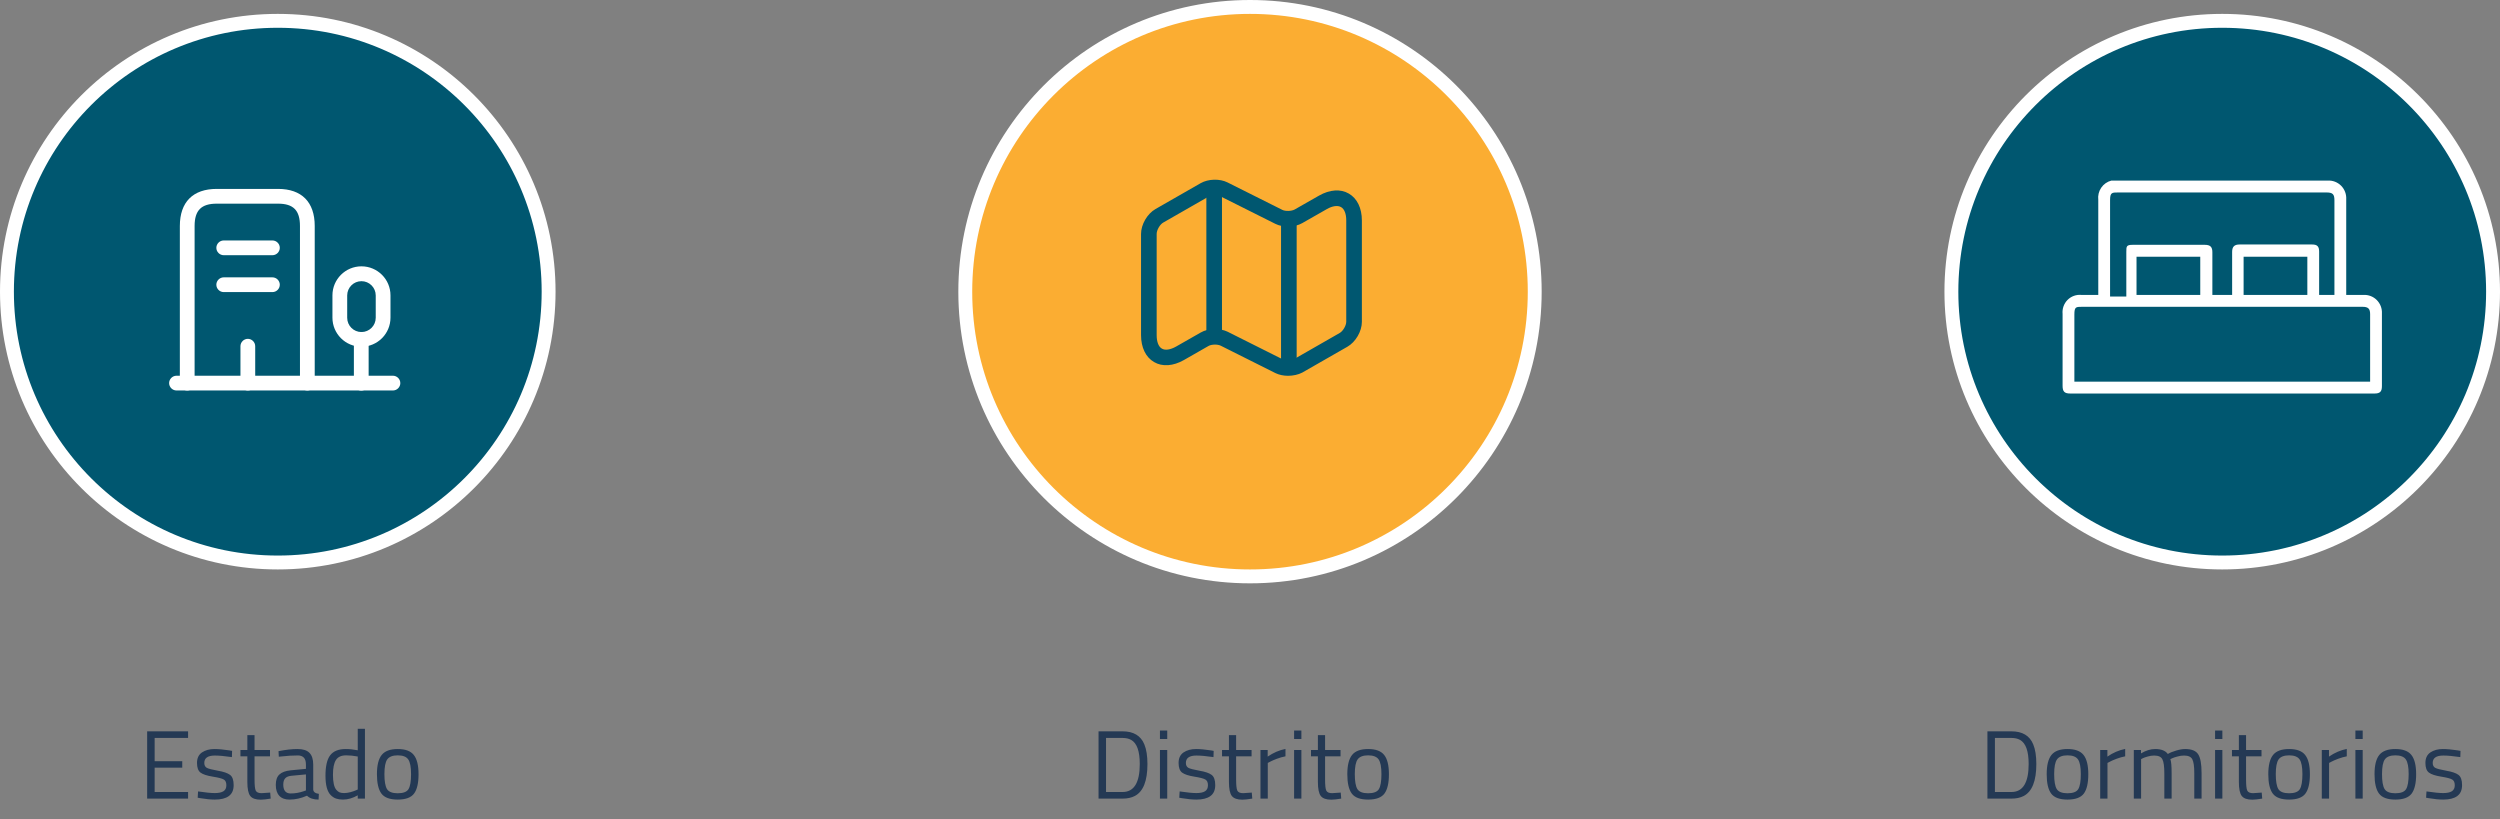 <svg width="360" height="118" viewBox="0 0 360 118" fill="none" xmlns="http://www.w3.org/2000/svg">
<rect x="0" y="0" width="360" height="118" fill="#808080" stroke="none"/>
<circle cx="40" cy="42" r="39" fill="#005770" stroke="white" stroke-width="2"/>
<circle cx="180" cy="42" r="41" fill="#FBAD32" stroke="white" stroke-width="2"/>
<circle cx="320" cy="42" r="39" fill="#005770" stroke="white" stroke-width="2"/>
<path d="M161.648 115H158.19V105.312H161.648C163.225 105.312 164.271 105.937 164.784 107.188C165.083 107.907 165.232 108.849 165.232 110.016C165.232 112.452 164.625 113.987 163.412 114.622C162.927 114.874 162.339 115 161.648 115ZM164.126 110.016C164.126 108.159 163.711 107.001 162.88 106.544C162.544 106.357 162.133 106.264 161.648 106.264H159.268V114.048H161.648C163.3 114.048 164.126 112.704 164.126 110.016ZM167.031 115V108H168.081V115H167.031ZM167.031 106.418V105.2H168.081V106.418H167.031ZM172.292 108.798C171.275 108.798 170.766 109.153 170.766 109.862C170.766 110.189 170.883 110.422 171.116 110.562C171.349 110.693 171.881 110.833 172.712 110.982C173.543 111.122 174.131 111.323 174.476 111.584C174.821 111.845 174.994 112.335 174.994 113.054C174.994 113.773 174.761 114.3 174.294 114.636C173.837 114.972 173.165 115.14 172.278 115.14C171.699 115.14 171.018 115.075 170.234 114.944L169.814 114.874L169.87 113.964C170.934 114.123 171.737 114.202 172.278 114.202C172.819 114.202 173.23 114.118 173.51 113.95C173.799 113.773 173.944 113.483 173.944 113.082C173.944 112.671 173.823 112.396 173.58 112.256C173.337 112.107 172.805 111.967 171.984 111.836C171.163 111.705 170.579 111.514 170.234 111.262C169.889 111.01 169.716 110.543 169.716 109.862C169.716 109.181 169.954 108.677 170.43 108.35C170.915 108.023 171.517 107.86 172.236 107.86C172.805 107.86 173.519 107.925 174.378 108.056L174.77 108.126L174.742 109.022C173.706 108.873 172.889 108.798 172.292 108.798ZM180.228 108.91H178.002V112.256C178.002 113.059 178.058 113.586 178.17 113.838C178.291 114.09 178.571 114.216 179.01 114.216L180.256 114.132L180.326 115C179.7 115.103 179.224 115.154 178.898 115.154C178.17 115.154 177.666 114.977 177.386 114.622C177.106 114.267 176.966 113.591 176.966 112.592V108.91H175.972V108H176.966V105.858H178.002V108H180.228V108.91ZM181.51 115V108H182.546V108.952C183.358 108.392 184.212 108.023 185.108 107.846V108.91C184.716 108.985 184.305 109.101 183.876 109.26C183.456 109.419 183.134 109.559 182.91 109.68L182.56 109.862V115H181.51ZM186.35 115V108H187.4V115H186.35ZM186.35 106.418V105.2H187.4V106.418H186.35ZM193.038 108.91H190.812V112.256C190.812 113.059 190.868 113.586 190.98 113.838C191.102 114.09 191.382 114.216 191.82 114.216L193.066 114.132L193.136 115C192.511 115.103 192.035 115.154 191.708 115.154C190.98 115.154 190.476 114.977 190.196 114.622C189.916 114.267 189.776 113.591 189.776 112.592V108.91H188.782V108H189.776V105.858H190.812V108H193.038V108.91ZM194.013 111.486C194.013 110.207 194.241 109.283 194.699 108.714C195.156 108.145 195.926 107.86 197.008 107.86C198.101 107.86 198.871 108.145 199.319 108.714C199.776 109.283 200.005 110.207 200.005 111.486C200.005 112.765 199.79 113.693 199.361 114.272C198.931 114.851 198.147 115.14 197.008 115.14C195.87 115.14 195.086 114.851 194.657 114.272C194.227 113.693 194.013 112.765 194.013 111.486ZM195.091 111.472C195.091 112.489 195.212 113.203 195.455 113.614C195.707 114.025 196.225 114.23 197.008 114.23C197.802 114.23 198.32 114.029 198.563 113.628C198.805 113.217 198.927 112.499 198.927 111.472C198.927 110.445 198.791 109.741 198.521 109.358C198.25 108.966 197.746 108.77 197.008 108.77C196.281 108.77 195.777 108.966 195.497 109.358C195.226 109.741 195.091 110.445 195.091 111.472Z" fill="#243954"/>
<path d="M289.648 115H286.19V105.312H289.648C291.225 105.312 292.271 105.937 292.784 107.188C293.083 107.907 293.232 108.849 293.232 110.016C293.232 112.452 292.625 113.987 291.412 114.622C290.927 114.874 290.339 115 289.648 115ZM292.126 110.016C292.126 108.159 291.711 107.001 290.88 106.544C290.544 106.357 290.133 106.264 289.648 106.264H287.268V114.048H289.648C291.3 114.048 292.126 112.704 292.126 110.016ZM294.723 111.486C294.723 110.207 294.952 109.283 295.409 108.714C295.867 108.145 296.637 107.86 297.719 107.86C298.811 107.86 299.581 108.145 300.029 108.714C300.487 109.283 300.715 110.207 300.715 111.486C300.715 112.765 300.501 113.693 300.071 114.272C299.642 114.851 298.858 115.14 297.719 115.14C296.581 115.14 295.797 114.851 295.367 114.272C294.938 113.693 294.723 112.765 294.723 111.486ZM295.801 111.472C295.801 112.489 295.923 113.203 296.165 113.614C296.417 114.025 296.935 114.23 297.719 114.23C298.513 114.23 299.031 114.029 299.273 113.628C299.516 113.217 299.637 112.499 299.637 111.472C299.637 110.445 299.502 109.741 299.231 109.358C298.961 108.966 298.457 108.77 297.719 108.77C296.991 108.77 296.487 108.966 296.207 109.358C295.937 109.741 295.801 110.445 295.801 111.472ZM302.428 115V108H303.464V108.952C304.276 108.392 305.13 108.023 306.026 107.846V108.91C305.634 108.985 305.223 109.101 304.794 109.26C304.374 109.419 304.052 109.559 303.828 109.68L303.478 109.862V115H302.428ZM308.318 115H307.268V108H308.304V108.49C309.004 108.07 309.685 107.86 310.348 107.86C311.216 107.86 311.822 108.098 312.168 108.574C312.476 108.387 312.872 108.224 313.358 108.084C313.852 107.935 314.286 107.86 314.66 107.86C315.593 107.86 316.218 108.112 316.536 108.616C316.862 109.111 317.026 110.007 317.026 111.304V115H315.976V111.332C315.976 110.361 315.882 109.699 315.696 109.344C315.509 108.98 315.112 108.798 314.506 108.798C314.198 108.798 313.88 108.845 313.554 108.938C313.227 109.022 312.975 109.106 312.798 109.19L312.532 109.316C312.653 109.624 312.714 110.305 312.714 111.36V115H311.664V111.388C311.664 110.38 311.57 109.699 311.384 109.344C311.206 108.98 310.81 108.798 310.194 108.798C309.895 108.798 309.587 108.845 309.27 108.938C308.962 109.022 308.724 109.106 308.556 109.19L308.318 109.316V115ZM318.971 115V108H320.021V115H318.971ZM318.971 106.418V105.2H320.021V106.418H318.971ZM325.659 108.91H323.433V112.256C323.433 113.059 323.489 113.586 323.601 113.838C323.723 114.09 324.003 114.216 324.441 114.216L325.687 114.132L325.757 115C325.132 115.103 324.656 115.154 324.329 115.154C323.601 115.154 323.097 114.977 322.817 114.622C322.537 114.267 322.397 113.591 322.397 112.592V108.91H321.403V108H322.397V105.858H323.433V108H325.659V108.91ZM326.634 111.486C326.634 110.207 326.862 109.283 327.32 108.714C327.777 108.145 328.547 107.86 329.63 107.86C330.722 107.86 331.492 108.145 331.94 108.714C332.397 109.283 332.626 110.207 332.626 111.486C332.626 112.765 332.411 113.693 331.982 114.272C331.552 114.851 330.768 115.14 329.63 115.14C328.491 115.14 327.707 114.851 327.278 114.272C326.848 113.693 326.634 112.765 326.634 111.486ZM327.712 111.472C327.712 112.489 327.833 113.203 328.076 113.614C328.328 114.025 328.846 114.23 329.63 114.23C330.423 114.23 330.941 114.029 331.184 113.628C331.426 113.217 331.548 112.499 331.548 111.472C331.548 110.445 331.412 109.741 331.142 109.358C330.871 108.966 330.367 108.77 329.63 108.77C328.902 108.77 328.398 108.966 328.118 109.358C327.847 109.741 327.712 110.445 327.712 111.472ZM334.338 115V108H335.374V108.952C336.186 108.392 337.04 108.023 337.936 107.846V108.91C337.544 108.985 337.133 109.101 336.704 109.26C336.284 109.419 335.962 109.559 335.738 109.68L335.388 109.862V115H334.338ZM339.178 115V108H340.228V115H339.178ZM339.178 106.418V105.2H340.228V106.418H339.178ZM341.932 111.486C341.932 110.207 342.161 109.283 342.618 108.714C343.076 108.145 343.846 107.86 344.928 107.86C346.02 107.86 346.79 108.145 347.238 108.714C347.696 109.283 347.924 110.207 347.924 111.486C347.924 112.765 347.71 113.693 347.28 114.272C346.851 114.851 346.067 115.14 344.928 115.14C343.79 115.14 343.006 114.851 342.576 114.272C342.147 113.693 341.932 112.765 341.932 111.486ZM343.01 111.472C343.01 112.489 343.132 113.203 343.374 113.614C343.626 114.025 344.144 114.23 344.928 114.23C345.722 114.23 346.24 114.029 346.482 113.628C346.725 113.217 346.846 112.499 346.846 111.472C346.846 110.445 346.711 109.741 346.44 109.358C346.17 108.966 345.666 108.77 344.928 108.77C344.2 108.77 343.696 108.966 343.416 109.358C343.146 109.741 343.01 110.445 343.01 111.472ZM351.835 108.798C350.818 108.798 350.309 109.153 350.309 109.862C350.309 110.189 350.426 110.422 350.659 110.562C350.892 110.693 351.424 110.833 352.255 110.982C353.086 111.122 353.674 111.323 354.019 111.584C354.364 111.845 354.537 112.335 354.537 113.054C354.537 113.773 354.304 114.3 353.837 114.636C353.38 114.972 352.708 115.14 351.821 115.14C351.242 115.14 350.561 115.075 349.777 114.944L349.357 114.874L349.413 113.964C350.477 114.123 351.28 114.202 351.821 114.202C352.362 114.202 352.773 114.118 353.053 113.95C353.342 113.773 353.487 113.483 353.487 113.082C353.487 112.671 353.366 112.396 353.123 112.256C352.88 112.107 352.348 111.967 351.527 111.836C350.706 111.705 350.122 111.514 349.777 111.262C349.432 111.01 349.259 110.543 349.259 109.862C349.259 109.181 349.497 108.677 349.973 108.35C350.458 108.023 351.06 107.86 351.779 107.86C352.348 107.86 353.062 107.925 353.921 108.056L354.313 108.126L354.285 109.022C353.249 108.873 352.432 108.798 351.835 108.798Z" fill="#243954"/>
<path d="M21.19 115V105.312H27.084V106.264H22.268V109.61H26.244V110.548H22.268V114.048H27.084V115H21.19ZM30.944 108.798C29.927 108.798 29.418 109.153 29.418 109.862C29.418 110.189 29.535 110.422 29.768 110.562C30.002 110.693 30.534 110.833 31.364 110.982C32.195 111.122 32.783 111.323 33.128 111.584C33.474 111.845 33.646 112.335 33.646 113.054C33.646 113.773 33.413 114.3 32.946 114.636C32.489 114.972 31.817 115.14 30.93 115.14C30.352 115.14 29.67 115.075 28.886 114.944L28.466 114.874L28.522 113.964C29.586 114.123 30.389 114.202 30.93 114.202C31.472 114.202 31.882 114.118 32.162 113.95C32.452 113.773 32.596 113.483 32.596 113.082C32.596 112.671 32.475 112.396 32.232 112.256C31.99 112.107 31.458 111.967 30.636 111.836C29.815 111.705 29.232 111.514 28.886 111.262C28.541 111.01 28.368 110.543 28.368 109.862C28.368 109.181 28.606 108.677 29.082 108.35C29.568 108.023 30.17 107.86 30.888 107.86C31.458 107.86 32.172 107.925 33.03 108.056L33.422 108.126L33.394 109.022C32.358 108.873 31.542 108.798 30.944 108.798ZM38.88 108.91H36.654V112.256C36.654 113.059 36.71 113.586 36.822 113.838C36.943 114.09 37.223 114.216 37.662 114.216L38.908 114.132L38.978 115C38.353 115.103 37.877 115.154 37.55 115.154C36.822 115.154 36.318 114.977 36.038 114.622C35.758 114.267 35.618 113.591 35.618 112.592V108.91H34.624V108H35.618V105.858H36.654V108H38.88V108.91ZM45.104 110.114V113.698C45.132 114.043 45.403 114.249 45.916 114.314L45.874 115.14C45.137 115.14 44.582 114.953 44.208 114.58C43.368 114.953 42.528 115.14 41.688 115.14C41.044 115.14 40.554 114.958 40.218 114.594C39.882 114.23 39.714 113.707 39.714 113.026C39.714 112.345 39.887 111.845 40.232 111.528C40.578 111.201 41.119 111.001 41.856 110.926L44.054 110.716V110.114C44.054 109.638 43.952 109.297 43.746 109.092C43.541 108.887 43.261 108.784 42.906 108.784C42.16 108.784 41.385 108.831 40.582 108.924L40.148 108.966L40.106 108.168C41.133 107.963 42.043 107.86 42.836 107.86C43.63 107.86 44.204 108.042 44.558 108.406C44.922 108.77 45.104 109.339 45.104 110.114ZM40.792 112.97C40.792 113.829 41.147 114.258 41.856 114.258C42.491 114.258 43.116 114.151 43.732 113.936L44.054 113.824V111.514L41.982 111.71C41.562 111.747 41.259 111.869 41.072 112.074C40.886 112.279 40.792 112.578 40.792 112.97ZM52.552 104.948V115H51.516V114.524C50.797 114.935 50.088 115.14 49.388 115.14C49.015 115.14 48.688 115.093 48.408 115C48.128 114.907 47.867 114.739 47.624 114.496C47.12 113.992 46.868 113.063 46.868 111.71C46.868 110.347 47.092 109.367 47.54 108.77C47.997 108.163 48.749 107.86 49.794 107.86C50.335 107.86 50.909 107.921 51.516 108.042V104.948H52.552ZM48.436 113.74C48.585 113.917 48.744 114.039 48.912 114.104C49.08 114.169 49.295 114.202 49.556 114.202C49.827 114.202 50.125 114.16 50.452 114.076C50.788 113.983 51.049 113.894 51.236 113.81L51.516 113.684V108.938C50.919 108.826 50.363 108.77 49.85 108.77C49.141 108.77 48.646 108.999 48.366 109.456C48.086 109.904 47.946 110.604 47.946 111.556C47.946 112.639 48.109 113.367 48.436 113.74ZM54.278 111.486C54.278 110.207 54.507 109.283 54.964 108.714C55.422 108.145 56.191 107.86 57.274 107.86C58.366 107.86 59.136 108.145 59.584 108.714C60.041 109.283 60.27 110.207 60.27 111.486C60.27 112.765 60.056 113.693 59.626 114.272C59.197 114.851 58.413 115.14 57.274 115.14C56.136 115.14 55.352 114.851 54.922 114.272C54.493 113.693 54.278 112.765 54.278 111.486ZM55.356 111.472C55.356 112.489 55.477 113.203 55.72 113.614C55.972 114.025 56.49 114.23 57.274 114.23C58.068 114.23 58.586 114.029 58.828 113.628C59.071 113.217 59.192 112.499 59.192 111.472C59.192 110.445 59.057 109.741 58.786 109.358C58.516 108.966 58.011 108.77 57.274 108.77C56.546 108.77 56.042 108.966 55.762 109.358C55.492 109.741 55.356 110.445 55.356 111.472Z" fill="#243954"/>
<path fill-rule="evenodd" clip-rule="evenodd" d="M337.856 42.468H340.334C340.689 42.448 341.044 42.504 341.376 42.632C341.708 42.759 342.009 42.956 342.261 43.209C342.512 43.463 342.707 43.767 342.834 44.101C342.961 44.436 343.016 44.793 342.996 45.151V55.603C342.996 56.389 342.721 56.667 341.94 56.667H298.113C297.287 56.667 297.012 56.389 297.012 55.557V45.197C296.976 44.83 297.022 44.459 297.145 44.112C297.269 43.764 297.467 43.449 297.726 43.188C297.985 42.927 298.298 42.727 298.643 42.603C298.987 42.478 299.355 42.432 299.719 42.468H302.152V28.779C302.077 28.165 302.227 27.544 302.573 27.034C302.919 26.523 303.438 26.157 304.033 26.004H304.859H335.194C335.549 25.984 335.904 26.04 336.236 26.167C336.568 26.295 336.869 26.492 337.121 26.745C337.372 26.998 337.567 27.302 337.694 27.637C337.821 27.971 337.876 28.329 337.856 28.686V42.561V42.468ZM341.298 54.956V45.243C341.298 44.457 341.023 44.18 340.197 44.18H299.811C298.939 44.18 298.71 44.18 298.71 45.29V54.956H341.298ZM336.158 42.468V28.825C336.158 27.946 335.883 27.715 335.011 27.715H304.997C304.125 27.715 303.85 27.715 303.85 28.825V42.7H306.19V36.271C306.19 35.485 306.19 35.254 307.108 35.254H317.48C318.26 35.254 318.581 35.531 318.581 36.317V42.468H321.427V36.271C321.427 35.531 321.748 35.207 322.482 35.207H332.946C333.68 35.207 333.955 35.485 333.955 36.225V42.468H336.158ZM316.837 36.965H307.659V42.468H316.837V36.965ZM332.257 36.965H323.079V42.468H332.257V36.965Z" fill="white"/>
<path d="M56.583 56.229H25.416C24.836 56.229 24.354 55.748 24.354 55.167C24.354 54.586 24.836 54.104 25.416 54.104H56.583C57.164 54.104 57.646 54.586 57.646 55.167C57.646 55.748 57.164 56.229 56.583 56.229Z" fill="white"/>
<path d="M52.022 56.243C51.441 56.243 50.959 55.762 50.959 55.181V48.862C50.959 48.282 51.441 47.8 52.022 47.8C52.603 47.8 53.084 48.282 53.084 48.862V55.181C53.084 55.762 52.617 56.243 52.022 56.243Z" fill="white"/>
<path d="M52.05 49.925C49.741 49.925 47.871 48.055 47.871 45.746V42.53C47.871 40.221 49.741 38.351 52.05 38.351C54.359 38.351 56.23 40.221 56.23 42.53V45.746C56.23 48.055 54.359 49.925 52.05 49.925ZM52.05 40.49C50.917 40.49 49.996 41.411 49.996 42.544V45.76C49.996 46.893 50.917 47.814 52.05 47.814C53.184 47.814 54.105 46.893 54.105 45.76V42.544C54.105 41.411 53.184 40.49 52.05 40.49Z" fill="white"/>
<path d="M44.258 56.229C43.677 56.229 43.195 55.748 43.195 55.167V32.542C43.195 30.29 42.246 29.327 40.036 29.327H31.21C28.986 29.327 28.023 30.29 28.023 32.542V55.167C28.023 55.748 27.541 56.229 26.96 56.229C26.38 56.229 25.898 55.748 25.898 55.167V32.542C25.898 29.1 27.782 27.202 31.21 27.202H40.036C43.45 27.202 45.32 29.1 45.32 32.542V55.167C45.32 55.748 44.839 56.229 44.258 56.229Z" fill="white"/>
<path d="M39.229 36.75H32.216C31.636 36.75 31.154 36.268 31.154 35.688C31.154 35.107 31.636 34.625 32.216 34.625H39.229C39.81 34.625 40.291 35.107 40.291 35.688C40.291 36.268 39.81 36.75 39.229 36.75Z" fill="white"/>
<path d="M39.229 42.062H32.216C31.636 42.062 31.154 41.581 31.154 41C31.154 40.419 31.636 39.938 32.216 39.938H39.229C39.81 39.938 40.291 40.419 40.291 41C40.291 41.581 39.81 42.062 39.229 42.062Z" fill="white"/>
<path d="M35.688 56.229C35.107 56.229 34.625 55.748 34.625 55.167V49.854C34.625 49.273 35.107 48.792 35.688 48.792C36.268 48.792 36.75 49.273 36.75 49.854V55.167C36.75 55.748 36.268 56.229 35.688 56.229Z" fill="white"/>
<path d="M185.475 54.115C184.83 54.115 184.185 53.98 183.66 53.725L175.785 49.78C175.335 49.555 174.45 49.57 174.015 49.825L170.475 51.85C168.945 52.72 167.37 52.84 166.185 52.135C164.985 51.445 164.31 50.035 164.31 48.265V33.685C164.31 32.32 165.21 30.775 166.395 30.1L172.89 26.38C173.985 25.75 175.65 25.705 176.775 26.275L184.65 30.22C185.1 30.445 185.97 30.415 186.42 30.175L189.945 28.165C191.475 27.295 193.05 27.175 194.235 27.88C195.435 28.57 196.11 29.98 196.11 31.75V46.345C196.11 47.71 195.21 49.255 194.025 49.93L187.53 53.65C186.96 53.95 186.21 54.115 185.475 54.115ZM174.96 47.38C175.605 47.38 176.25 47.515 176.775 47.77L184.65 51.715C185.1 51.94 185.97 51.91 186.42 51.67L192.915 47.95C193.395 47.68 193.86 46.87 193.86 46.33V31.735C193.86 30.79 193.59 30.085 193.095 29.815C192.615 29.545 191.865 29.65 191.055 30.115L187.53 32.125C186.435 32.755 184.77 32.8 183.645 32.23L175.77 28.285C175.32 28.06 174.45 28.09 174 28.33L167.505 32.05C167.025 32.32 166.56 33.13 166.56 33.685V48.28C166.56 49.225 166.83 49.93 167.31 50.2C167.79 50.485 168.54 50.365 169.365 49.9L172.89 47.89C173.475 47.545 174.225 47.38 174.96 47.38Z" fill="#005770"/>
<path d="M174.84 48.625C174.225 48.625 173.715 48.115 173.715 47.5V28C173.715 27.385 174.225 26.875 174.84 26.875C175.455 26.875 175.965 27.385 175.965 28V47.5C175.965 48.115 175.455 48.625 174.84 48.625Z" fill="#005770"/>
<path d="M185.595 53.125C184.98 53.125 184.47 52.615 184.47 52V31.93C184.47 31.315 184.98 30.805 185.595 30.805C186.21 30.805 186.72 31.315 186.72 31.93V52C186.72 52.615 186.21 53.125 185.595 53.125Z" fill="#005770"/>
</svg>
